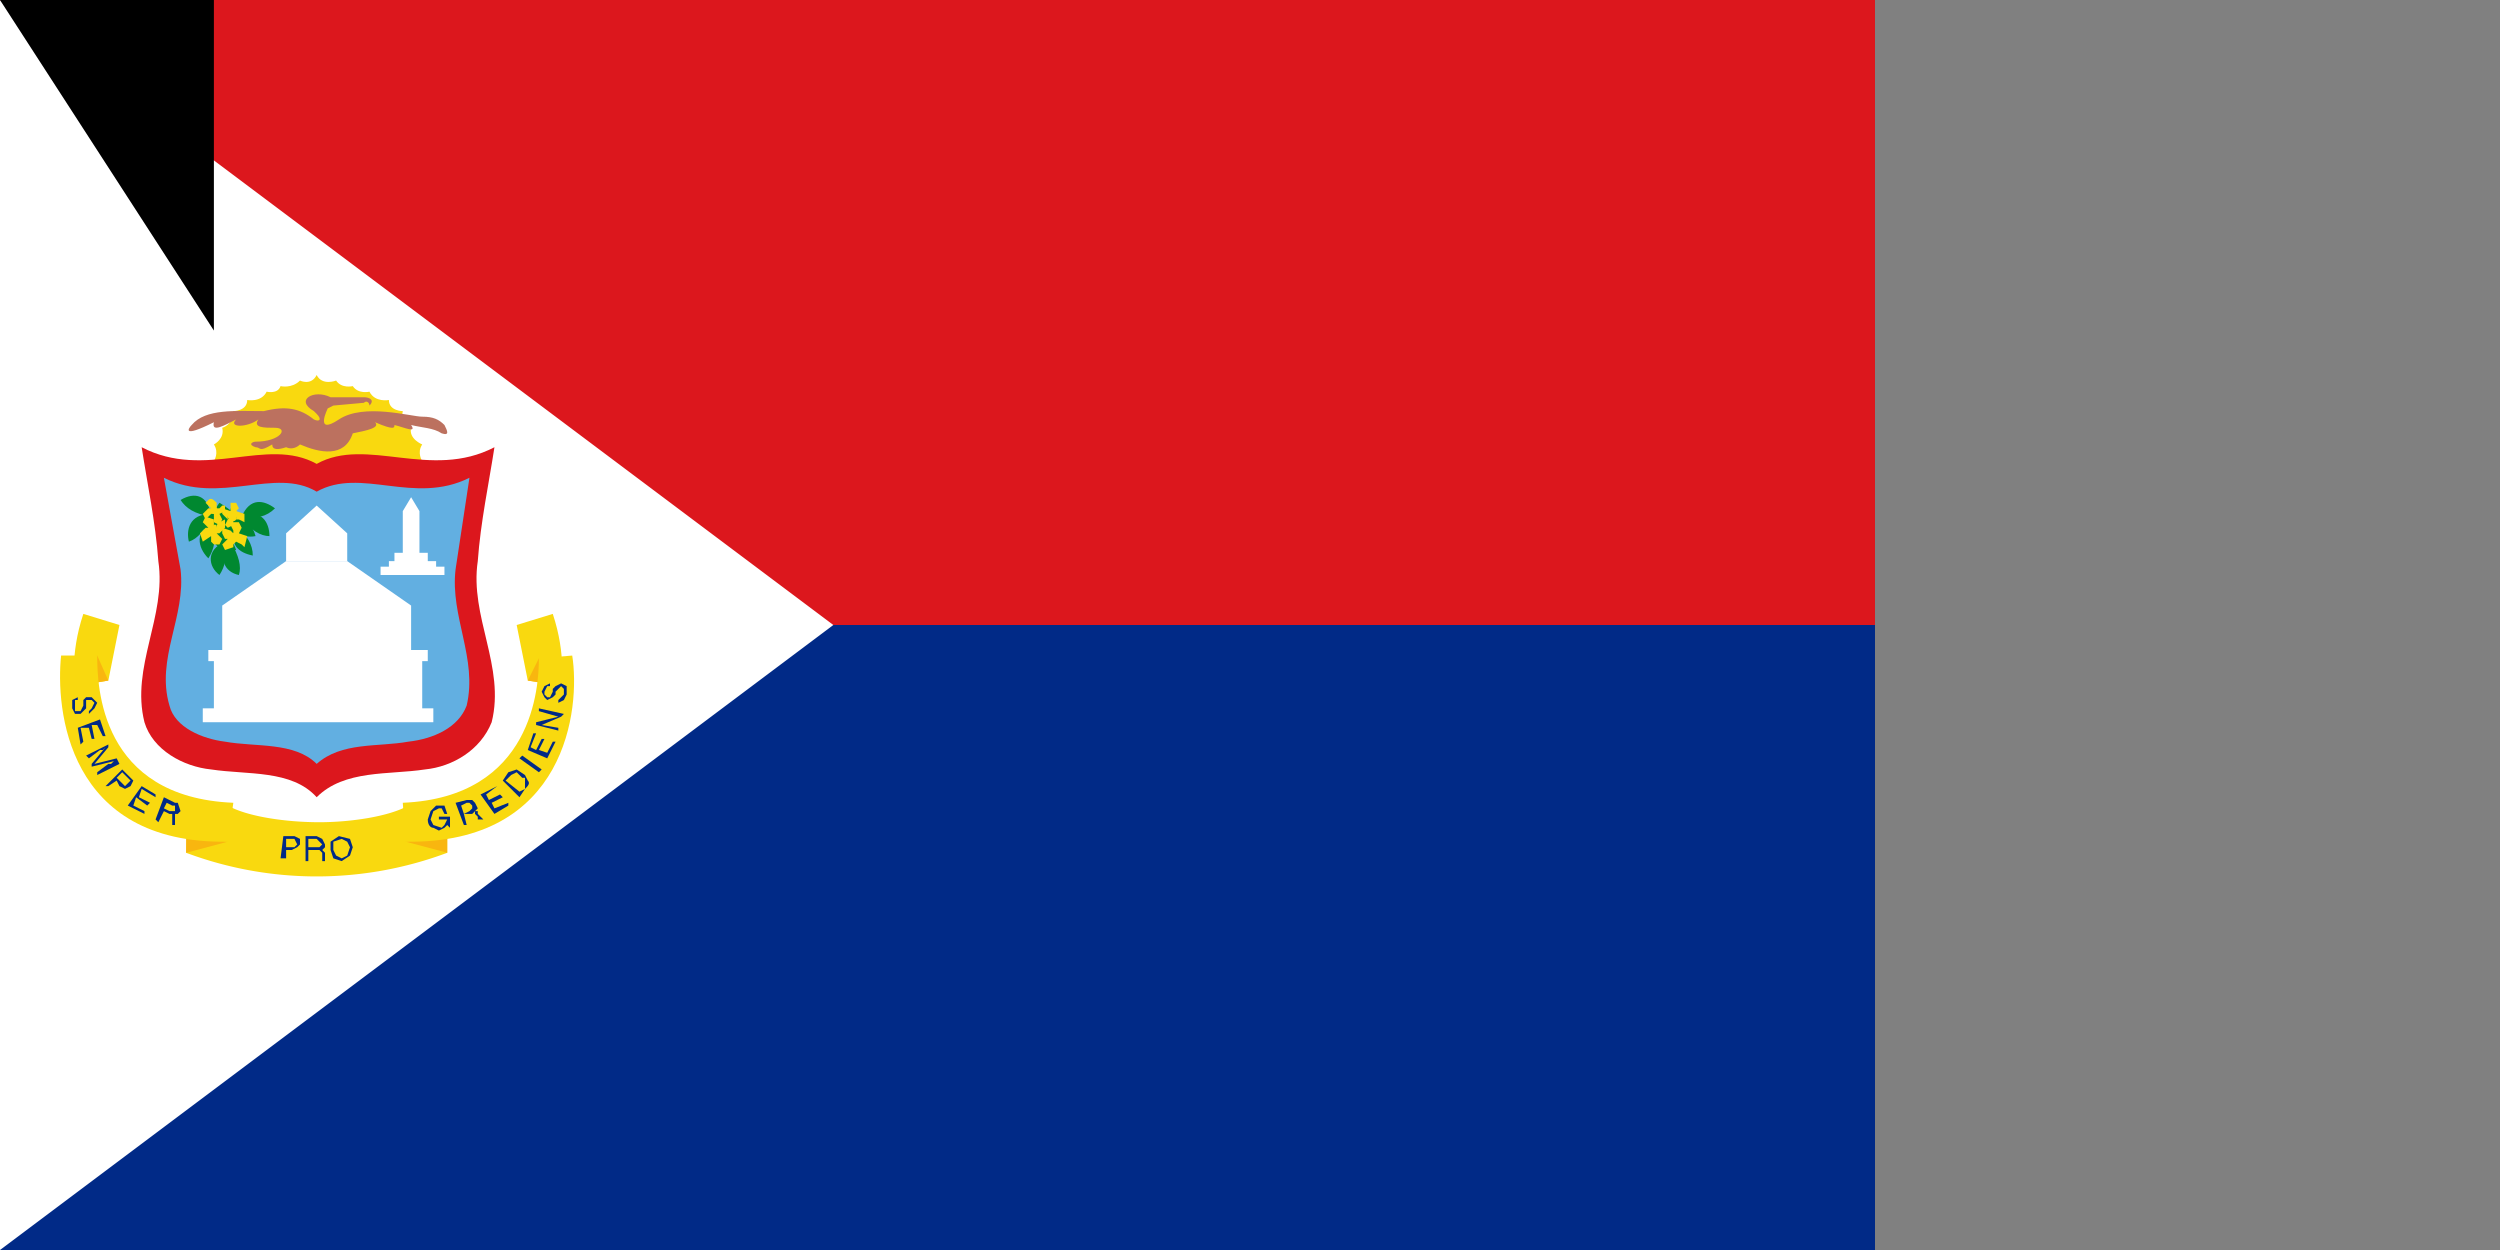 <svg xmlns="http://www.w3.org/2000/svg" width="900" height="450"><rect width="100%" height="100%" fill="#808080" stroke="none"/><path fill="#012a87" d="M0 0h675v450H0z"/><path fill="#dc171d" d="M0 0h675v225H0z"/><path fill="#fff" d="M0 0v450l300-225z"/><path fill="#f9d90f" d="M152 170v-4s-2-3 0-6c0 0-5-2-4-6 0 0-4-1-3-6 0 0-5 0-5-4 0 0-5 1-7-3 0 0-4 1-6-2 0 0-4 1-6-2 0 0-5 2-7-2-2 4-6 2-6 2-3 3-7 2-7 2-1 3-5 2-5 2-2 4-7 3-7 3 0 4-5 4-5 4 0 5-4 6-4 6 1 4-3 6-3 6 2 3 0 6 0 6v4h75z"/><g stroke-width="2"><path fill="#bc715f" d="M114 149c2 2 1 3-1 2-5-4-10-5-18-3-10 0-21-1-26 5-1 1-4 5 8-1-1 4 4 1 8-1-3 3 4 3 8 0-2 3 2 3 6 3 5 0 2 5-7 5-1 0-3 1 0 2 2 0 1 2 6-1 0 2 2 2 5 1 2 1 4 0 5-1 7 3 16 5 19-4 5-1 10-2 8-4 7 3 7 2 7 1 4 1 8 3 6 0 4 1 8 1 11 3 3 1 2-1 1-3-2-2-4-3-8-3s-21-5-30 1-4-4-4-4l2-1 11-1c1-1 2 0 2 1 2-2 0-3-2-3h-12c-6-3-13 1-6 5z"/><path d="m116 144-3 1 3-1z"/></g><path fill="#dc171d" d="M51 161c2 13 5 27 6 41 3 20-10 38-5 58 3 10 14 16 24 17 13 2 29 0 38 10 10-10 26-8 39-10 10-1 20-7 24-17 5-20-8-38-5-58 1-14 4-28 6-41-23 12-46-4-64 6-18-10-40 6-63-6z"/><path fill="#62afe1" d="m59 172 6 33c2 17-9 32-4 49 2 8 12 12 20 13 11 2 25 0 33 8 9-8 22-6 33-8 9-1 18-5 21-13 4-17-6-32-4-49l5-33c-20 10-39-4-55 5-15-9-35 5-55-5z"/><g stroke-width="0"><g fill="#fff"><g stroke-linecap="round"><path d="m103 202-23 16v20h68v-20l-23-16z"/><path d="M75 234v4h2v19h75v-19h2v-4zm39-52-11 10v10h22v-10zm-30 39h6v11h-6zm19 0h7v11h-7zm42 0h-7v11h7zm-19 0h-7v11h7z"/><path d="M84 240h6v11h-6zm61 0h-7v11h7zm-25-1h-11v18h11zm-17-5h-5v23h5zm23 0h5v23h-5z"/><path d="M132 235v-5H96v5z"/></g><path d="M103 192h22m-45 26h68m-75 37h83v5H73zm45-61h-8v6h8z"/></g><path fill="none" d="M99 230v5m31-5v5m-3-5v5m-2-5v5m-3-5v5m-3-5v5m-2-5v5m-3-5v5m-2-5v5m-3-5v5m-3-5v5m-2-5v5m-3-5v5m31-5v5"/></g><g fill="#008830" stroke-width="0"><path d="M79 181c5 3 8 6 8 9-7-1-12-4-8-9z"/><path d="M83 183c5 3 8 6 9 10-5 1-10-2-9-10zm-6 5c1 6 0 10-2 13-4-4-5-10 2-13z"/><path d="M77 188c5 4 7 7 8 10-5 1-11-2-8-10z"/><path d="m80 184 2 1h3v5l1 2-2 1-4 2-4-3h-2l-1-3 1-3 3-2z"/><path d="M76 185c-2 6-5 9-8 10-1-4 0-10 8-10z"/><path d="M76 186c-6-1-9-3-11-6 5-3 10-2 11 6zm11 0c5 1 9 0 12-3-4-3-9-4-12 3z"/><path d="M87 186c3 5 7 7 10 7 0-5-3-10-10-7zm-2 3c4 4 6 7 6 11-5-1-9-4-6-11z"/><path d="M83 195c3 5 4 9 3 12-5-1-8-6-3-12z"/><path d="M81 195c1 5 0 9-2 12-4-3-5-9 2-12z"/></g><g fill="#f9d90f" stroke-width="0"><path d="M77 188v-3h-1l-2 2-1-2 2-2h1l-2-2 1-1c1-1 2 0 3 1v2h1l1-1h1v2l-2 1h-1 1l1 2-1 2-2-1z"/><path d="M78 184a1 1 22 0 1-1 1 1 1 22 0 1-1-1 1 1 22 0 1 2-1 1 1 22 0 1 0 1zm5-2v2l-3-1v2l2 2v-1h1l-1 1-1 2 1 1 2-1v-2l1-1v1h1l2 1v-3l-3-1v1-1l1-1-1-2h-2v1z"/><path d="M83 185a1 1 33 0 1 1-1 1 1 33 0 1 1 2 1 1 33 0 1-2 1 1 1 33 0 1 0-2zm-7 10v-3 1l-3 2-1-3 2-2h1l-2-2 1-2 3 1v3h1v-1l1-1 2-1v3l-2 2h-1v-1 1l2 2-1 2h-2l-1-1z"/><path d="M78 191a1 2 15 0 1-2 1 1 2 15 0 1 0-1 1 2 15 0 1 1-2 1 2 15 0 1 1 2zm5-2 1 2v1l-1-1-3-1v2l1 2h2-1l-2 2 1 2 3-1v-1l1-1v-1 1l2 1 1 1 1-4-3-1-1 1 1-1 1-2-1-2h-2l-1 1z"/><path d="M84 192a2 1-1 0 0-1 1 2 1-1 0 0 1 1 2 1-1 0 0 2-1 2 1-1 0 0-2-1z"/></g><path fill="#fff" d="M160 204h-3v-2h-3v-3h-3v-15l-3-5-3 5v15h-3v3h-2v2h-3v3h23z"/><path fill="#f9d90f" d="M115 296c11 0 25-2 32-6l14-1v18a134 134 0 0 1-94 0l1-18 14 1c7 4 21 6 33 6"/><path fill="#f9b60f" d="m67 307 15-4-15-2z"/><path fill="#f9d90f" d="m30 221 13 4-4 20-12 2s-2-11 3-26"/><path fill="#f9b60f" d="m27 247 8-11 4 9z"/><path fill="none" d="m30 221 13 4-4 20-12 2s-2-11 3-26zm37 86 15-4m-47-67 4 9"/><path fill="#f9b60f" d="m161 307-15-4 15-2z"/><path fill="#f9d90f" d="m199 221-13 4 4 20 12 2s2-11-3-26"/><path fill="#f9b60f" d="m202 247-8-10-4 8z"/><path fill="none" d="m199 221-13 4 4 20 12 2s2-11-3-26zm-38 86-15-4m48-67-4 9m-75 51c11 0 25-2 32-6l14-1v18a134 134 0 0 1-94 0l1-18 14 1c7 4 21 6 33 6"/><path fill="#f9d90f" d="m206 236-12 1c0 10-2 50-49 52l1 14c58 1 63-48 60-67"/><path fill="none" d="m206 236-12 1c0 10-2 50-49 52l1 14c58 1 63-48 60-67z"/><path fill="#f9d90f" d="M22 236h13c0 11 1 51 49 53l-2 14c-58 1-62-48-60-67"/><path fill="none" d="M22 236h13c0 11 1 51 49 53l-2 14c-58 1-62-48-60-67z"/><path fill="#012a87" d="M106 305h-3v-3h3l1 2-1 1m-3 4v-3h2l2-1 1-1v-2l-2-1h-4l-1 8h2m8-7h3l1 1 1 1-1 1h-4v-3m0 8v-4h4l1 1v3h1v-3l-1-1 1-1v-1l-1-2-2-1h-4v9h1m10-2-1-2v-3l3-1 2 1 1 2-1 3-2 1-2-1m-2-5v3l1 3 3 1 3-2 1-3-1-3-4-1-3 2m-91-52v1h-1v4h2l1-2v-2l1-1h2l2 2-1 2-2 2v-1l1-1 1-2-1-1h-2v3l-1 1-1 1h-2l-1-2v-3l2-1m0 11 8-3 2 6h-1l-2-4h-2l1 5h-1l-1-4h-3l1 5-1 1-1-6m3 10 8-4v1l-5 6 8-2 1 2-8 4v-1l4-3h1l1-1-8 2v-1l5-6-1 1h-1l-4 3-1-1m14 11-1-1-2-2 2-2 2 2 1 1-1 1-1 1m-6 0 3-2 1 2 2 1 2-1 1-2-1-1-3-3-6 6h1m7 7 5-7 5 3v1l-5-3-1 3 4 2-1 1-4-3-1 3 4 2v1zm14-1 2 1h1v2h-2l-2-1 1-2m-3 7 2-4 2 1h1v4h1v-4h1l1-1-1-3h-1l-4-2-3 8 1 1m100-6h3l1 3h-1l-1-2h-1l-2 1-1 3 1 2 3 1 1-1 1-2h-3v-1h4v4l-1-1-1 1-2 1-2-1c-1 0-2-1-2-3l1-3 2-2m9 0 2-1h1l1 1v1l-1 1-2 1-1-3m2 7-1-4h3l1-1v1l1 1v1h2l-1-1-1-1v-1h-1l1-1-1-2-1-1h-2l-4 1 3 8h1m10-4-5-7 6-3-4 3 1 2 4-2 1 1-4 2 1 2 5-2v1l-5 3m4-12 2-2 2-1 2 2h1v4l-2 1-5-4m7 3c1-1 2-2 1-3l-1-2-3-2-3 1-2 3 6 6 2-3m5-6-7-5 1-1 7 5-1 1m3-5-7-3 2-6h1l-2 5 2 1 2-4h1l-2 4 3 1 2-4h1l-3 6m4-10-8-2v-1l8-2-7-2v-1l9 2-1 1-7 3 6 1v1m0-10v-1l1-1 1-1v-2l-1-1-1 1-1 1v1l-1 1-2 1-1-1-1-2 1-2 2-1v1h-1l-1 2v1l1 1h1l1-2v-1l1-1 2-1 2 1v3l-1 2-2 1"/><path id="path-b791" d="m m0 77 m0 119 m0 65 m0 65 m0 65 m0 65 m0 65 m0 65 m0 65 m0 65 m0 65 m0 65 m0 65 m0 65 m0 65 m0 65 m0 65 m0 65 m0 65 m0 65 m0 77 m0 55 m0 98 m0 120 m0 47 m0 112 m0 107 m0 49 m0 75 m0 105 m0 104 m0 101 m0 72 m0 111 m0 113 m0 119 m0 77 m0 113 m0 111 m0 70 m0 70 m0 51 m0 111 m0 77 m0 70 m0 66 m0 69 m0 90 m0 116 m0 54 m0 78 m0 80 m0 73 m0 120 m0 117 m0 122 m0 53 m0 85 m0 57 m0 121 m0 121 m0 89 m0 115 m0 80 m0 107 m0 86 m0 105 m0 83 m0 86 m0 52 m0 83 m0 73 m0 74 m0 66 m0 106 m0 57 m0 43 m0 68 m0 114 m0 86 m0 80 m0 43 m0 57 m0 120 m0 43 m0 81 m0 61 m0 61"/>
</svg>
